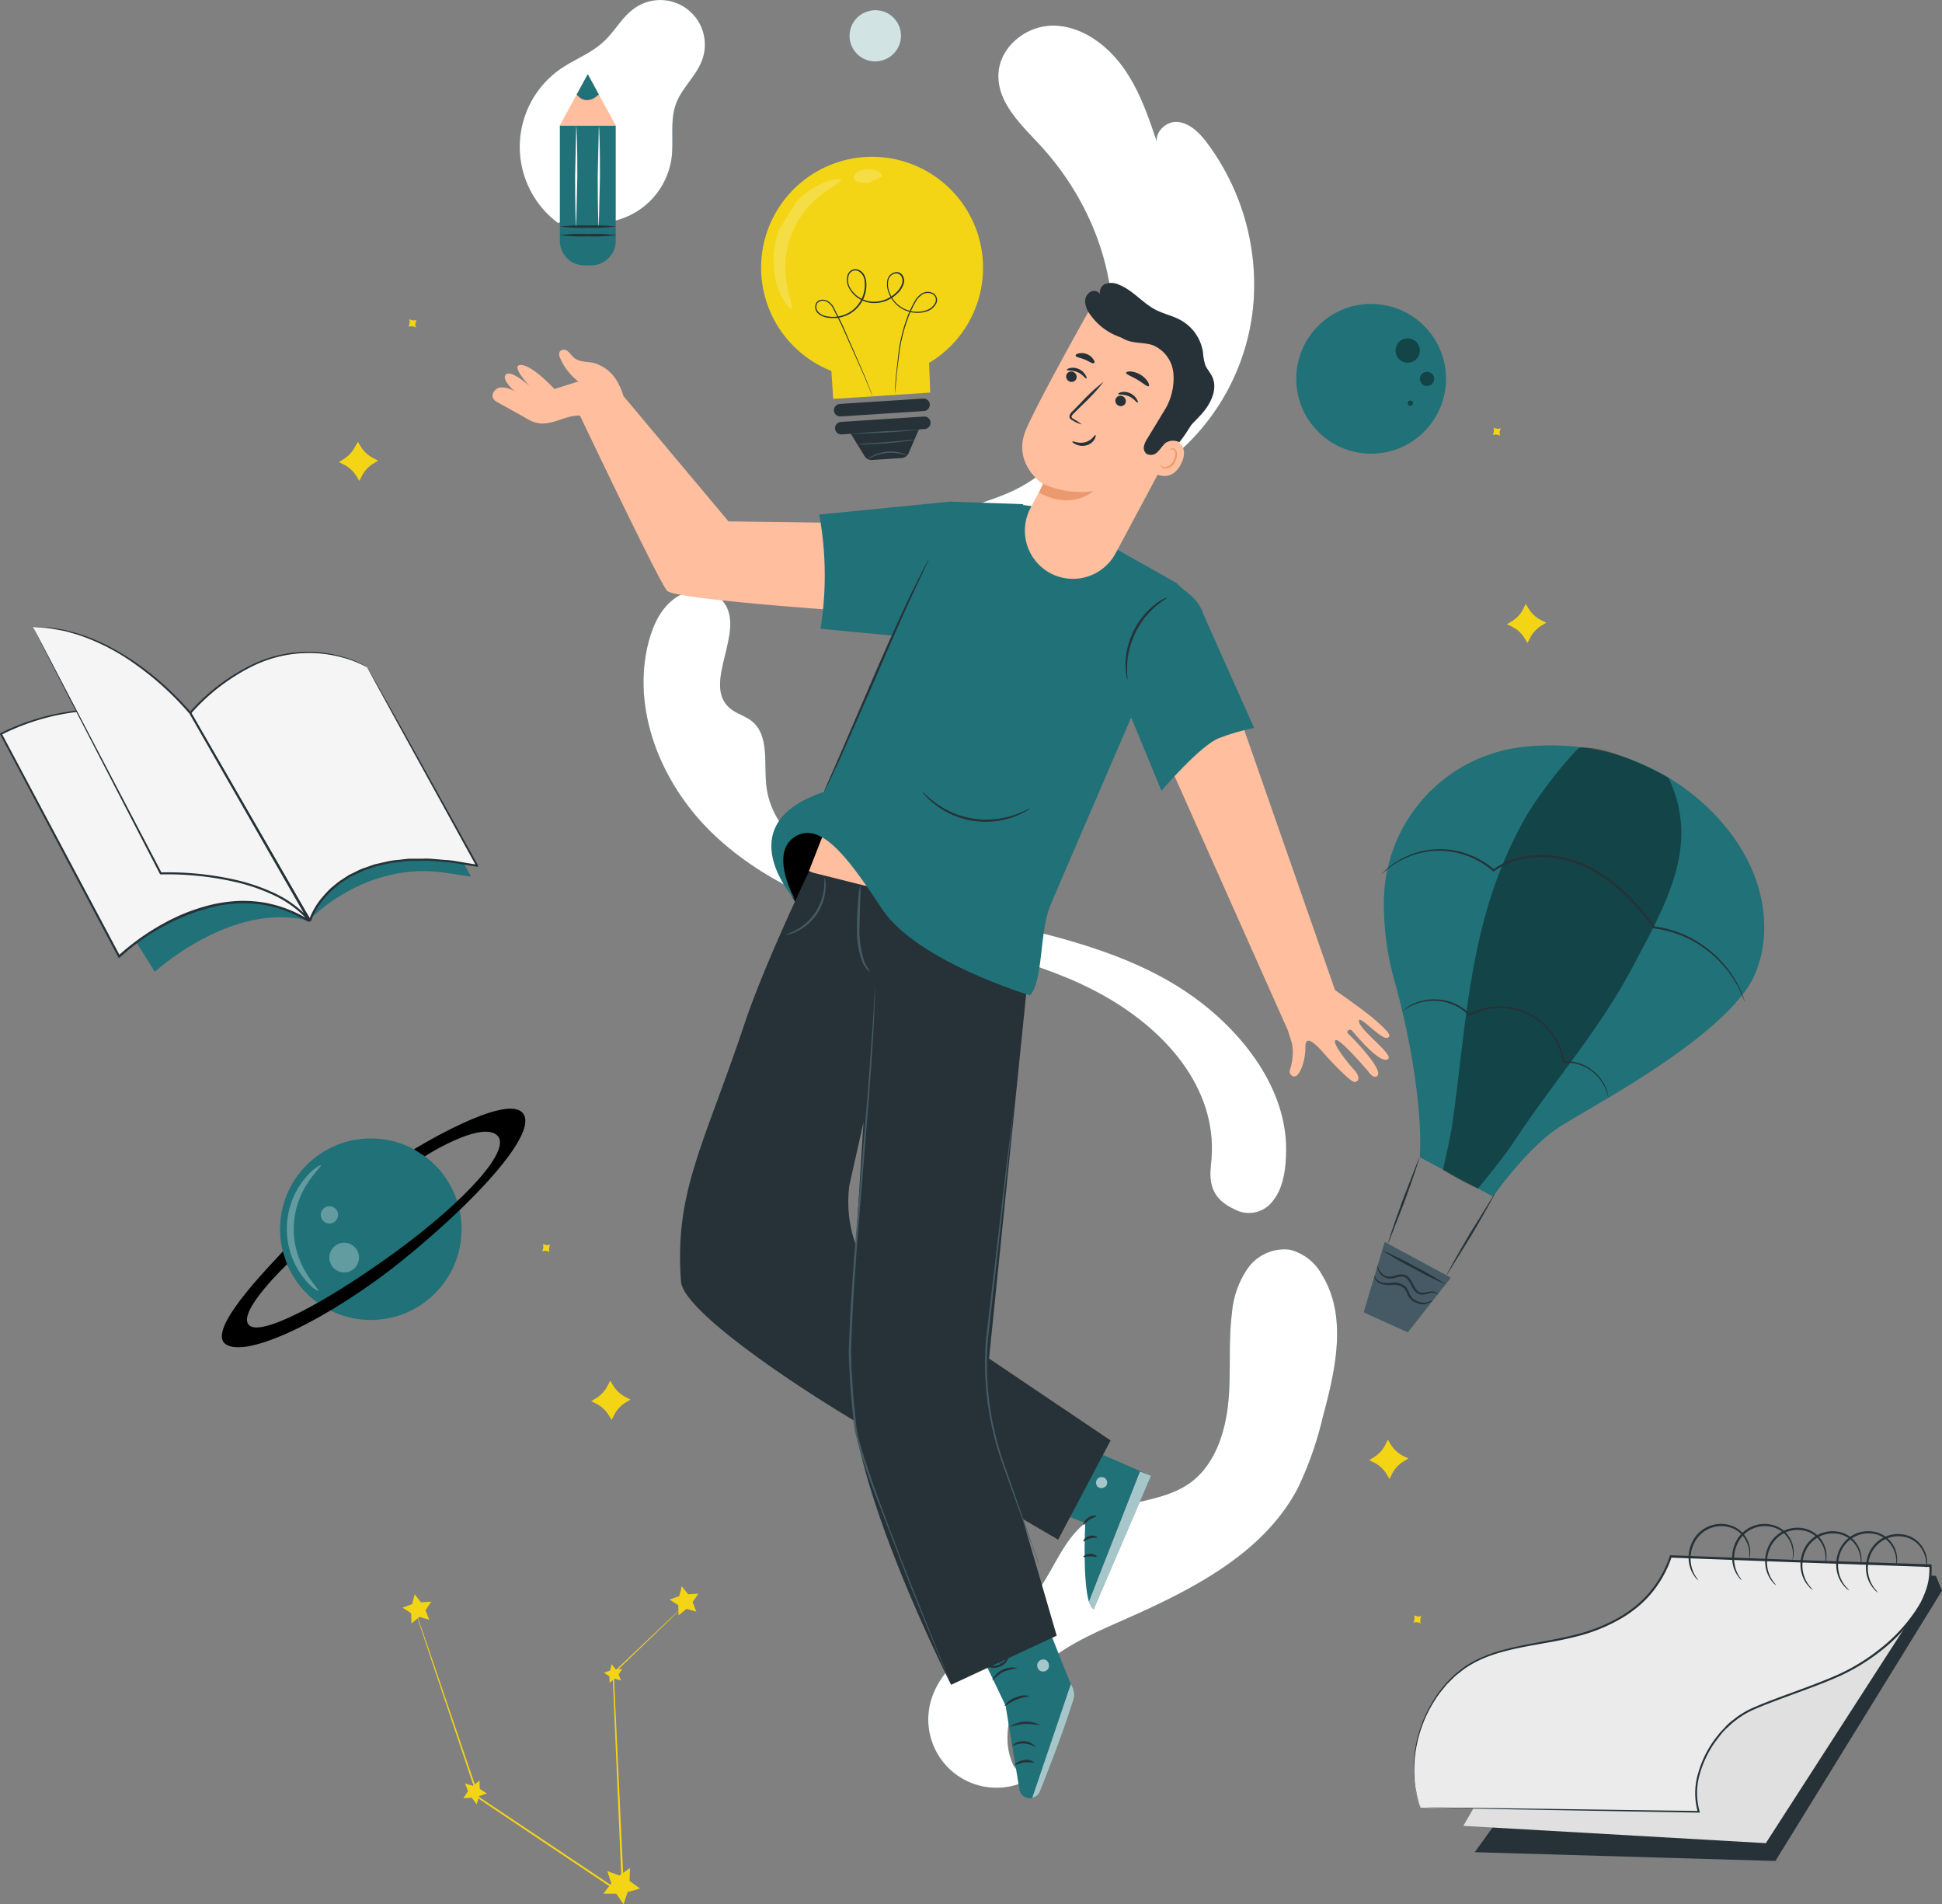 <svg xmlns="http://www.w3.org/2000/svg" xmlns:xlink="http://www.w3.org/1999/xlink" width="283.996" height="278.481" xmlns:v="https://vecta.io/nano"><rect width="100%" height="100%" fill="#808080" stroke="none"/><style><![CDATA[.S{fill:#207178}.T{fill:#263238}.U{fill:#fff}.V{opacity:.8}.W{fill:#ffbe9d}.X{fill:#455a64}.Y{fill:#f5f5f5}]]></style><use xlink:href="#B" class="S"/><use xlink:href="#B" class="U V"/><use xlink:href="#C" class="S"/><use xlink:href="#C" x="0.001" class="U V"/><path d="M126.572 1.775a3.74 3.74 0 0 0 2.552 7.026 3.74 3.74 0 0 0-1.94-7.219" class="S"/><path d="M126.572 1.775a3.74 3.74 0 0 0 2.552 7.026 3.74 3.74 0 0 0-1.94-7.219" class="U V"/><use xlink:href="#D" class="S"/><use xlink:href="#D" y="-0.001" class="U V"/><use xlink:href="#E" class="S"/><use xlink:href="#E" class="U V"/><path d="M81.863 18.348h8.18v16.86a3.6 3.6 0 0 1-3.6 3.6h-.972a3.6 3.6 0 0 1-3.6-3.6v-16.86z" class="S"/><path d="M81.863 18.348l4.087-7.5 4.094 7.5z" class="W"/><path d="M84.332 13.816s1.245 1.87 3.242 0l-1.617-2.969z" class="S"/><path d="M90.156 34.39a25.96 25.96 0 0 1-4.16.166 25.86 25.86 0 0 1-4.153-.166 25.86 25.86 0 0 1 4.153-.166 25.96 25.96 0 0 1 4.16.166zm-.113-1.259a24.9 24.9 0 0 1-4.074.166 24.9 24.9 0 0 1-4.074-.166 26.36 26.36 0 0 1 4.074-.16 26.36 26.36 0 0 1 4.074.16z" class="T"/><path d="M84.265 18.468c.087 0 .166 3.261.166 7.288l-.166 7.322c-.086 0-.166-3.268-.166-7.322l.166-7.288zm3.308 0c.093 0 .166 3.261.166 7.288l-.166 7.322c-.093 0-.166-3.268-.166-7.322l.166-7.288z" fill="#fafafa"/><path d="M245.937 228.848l37.161 1.591.9 2.163-24.363 39.537-43.97-1.285z" class="T"/><path d="M214.001 267.004l44.23 2.529 23.11-35.856-16.228 1.318-41.061 14.457z" fill="#e0e0e0"/><path d="M207.784 264.344l40.6.666c-1.684-5.2 2.29-12.513 7.754-14.976 3.621-1.631 10.43-3.747 13.945-5.551 6.656-3.428 12.713-9.911 12.187-15.482l-16.693-.552-21.3-.825c-1.784 5.285-5.591 8.74-11.382 10.823-5.178 1.864-11.076 1.857-16.134 3.994-8.134 3.408-12.041 14.45-9.012 21.925" fill="#ebebeb"/><g class="T"><path d="M207.784 264.345s-.04-.087-.1-.266l-.28-.779a9.46 9.46 0 0 1-.346-1.331c-.136-.609-.23-1.228-.28-1.85a19.01 19.01 0 0 1 .319-5.165 19.3 19.3 0 0 1 2.609-6.443 15.68 15.68 0 0 1 1.165-1.637l.666-.8.752-.765c.251-.263.523-.505.812-.726l.872-.7a14.94 14.94 0 0 1 2-1.185c2.816-1.418 6.177-2 9.678-2.663 1.757-.319 3.568-.666 5.378-1.151 1.863-.511 3.661-1.235 5.358-2.157a17.69 17.69 0 0 0 2.5-1.637 14.99 14.99 0 0 0 2.216-2.1c1.378-1.594 2.428-3.444 3.088-5.445l.04-.113h.113l17.738.666 19.05.626 1.185.04h.146v.146c.089 1.275-.092 2.554-.532 3.754a14.27 14.27 0 0 1-.745 1.731c-.294.551-.618 1.085-.972 1.6-1.403 2.015-3.099 3.81-5.032 5.325a29.85 29.85 0 0 1-6.077 3.747c-2.143.965-4.313 1.751-6.436 2.536s-4.227 1.531-6.217 2.4a12.42 12.42 0 0 0-2.736 1.664c-.433.306-.792.7-1.185 1.038a7.31 7.31 0 0 0-1.045 1.172 15.08 15.08 0 0 0-2.842 5.325 9.92 9.92 0 0 0-.1 5.684l.06.18h-.186l-29.546-.519-8.194-.166-2.143-.06h2.15l8.194.093 29.54.413-.126.173a10.12 10.12 0 0 1 .087-5.844 15.21 15.21 0 0 1 2.882-5.445c.313-.426.706-.792 1.058-1.191a7.46 7.46 0 0 1 1.211-1.072 12.3 12.3 0 0 1 2.8-1.7c2-.879 4.113-1.631 6.237-2.416s4.287-1.577 6.41-2.536a29.19 29.19 0 0 0 5.99-3.714c1.903-1.492 3.573-3.26 4.955-5.245.348-.498.67-1.013.965-1.544.278-.545.52-1.107.725-1.684.424-1.155.601-2.386.519-3.614l.16.146-1.191-.033-19.043-.666-17.745-.666.153-.107c-.679 2.037-1.751 3.921-3.155 5.545-.679.786-1.438 1.499-2.263 2.13a17.3 17.3 0 0 1-2.543 1.657 24.98 24.98 0 0 1-5.418 2.17c-1.83.5-3.648.832-5.4 1.145-3.5.626-6.849 1.211-9.625 2.6-.679.334-1.331.722-1.95 1.158-.306.213-.579.459-.865.666a6.9 6.9 0 0 0-.805.719l-.772.765c-.24.253-.446.533-.666.792a14.71 14.71 0 0 0-1.165 1.611c-1.253 1.948-2.139 4.109-2.616 6.376-.357 1.683-.481 3.408-.366 5.125.04.62.124 1.236.253 1.844a9.48 9.48 0 0 0 .319 1.331l.253.792c.023.087.057.171.102.25z"/><path d="M255.721 228.283a6.97 6.97 0 0 0 .093-.726c.049-.655-.06-1.313-.319-1.917-.363-.901-1.045-1.635-1.917-2.063-1.08-.504-2.318-.547-3.43-.12s-2.004 1.287-2.47 2.383a4.92 4.92 0 0 0-.393 2.829c.097.647.323 1.267.666 1.824l.419.606c-.206-.142-.382-.323-.519-.533a4.45 4.45 0 0 1-.819-1.857 5 5 0 0 1 .339-3 4.66 4.66 0 0 1 6.31-2.41 4.1 4.1 0 0 1 2 2.25c.249.635.327 1.325.226 2-.027.184-.071.364-.133.539-.013.141-.039.195-.053.195z"/><path d="M262.091 228.282c-.033 0 .053-.26.093-.726a4.18 4.18 0 0 0-.319-1.917c-.366-.901-1.051-1.635-1.924-2.063a4.4 4.4 0 0 0-5.9 2.263 4.91 4.91 0 0 0-.386 2.829 4.74 4.74 0 0 0 .666 1.824l.419.606c-.211-.138-.39-.319-.526-.532a4.54 4.54 0 0 1-.819-1.857 5.06 5.06 0 0 1 .346-3 4.66 4.66 0 0 1 6.3-2.409 4.1 4.1 0 0 1 2 2.25c.247.636.327 1.324.233 2a2.36 2.36 0 0 1-.14.539.47.47 0 0 1-.047.193z"/><path d="M266.91 228.616a6.79 6.79 0 0 0 .053-.732c.011-.658-.135-1.309-.426-1.9a3.94 3.94 0 0 0-2.037-1.944c-1.103-.436-2.336-.412-3.421.067-1.081.496-1.922 1.401-2.336 2.516-.356.906-.437 1.897-.233 2.849a4.77 4.77 0 0 0 .8 1.784l.453.579c-.217-.126-.405-.296-.552-.5a4.5 4.5 0 0 1-.925-1.81 5.05 5.05 0 0 1 .173-3.009 4.66 4.66 0 0 1 6.164-2.762 4.1 4.1 0 0 1 2.123 2.13 3.9 3.9 0 0 1 .346 2c-.014.186-.049.369-.106.546-.008.068-.035.132-.076.186z"/><path d="M272.109 228.906v-.732c-.022-.657-.202-1.298-.526-1.87-.461-.856-1.222-1.51-2.137-1.837-1.127-.381-2.36-.288-3.417.256s-1.849 1.494-2.194 2.633a4.9 4.9 0 0 0-.08 2.855 4.84 4.84 0 0 0 .892 1.744l.479.552c-.223-.117-.42-.278-.579-.473-.468-.501-.816-1.102-1.018-1.757a5.05 5.05 0 0 1 0-3.015 4.71 4.71 0 0 1 2.336-2.835 4.66 4.66 0 0 1 3.674-.246c.97.363 1.768 1.076 2.236 2 .323.615.477 1.306.446 2a2.77 2.77 0 0 1-.073.546c-.006.121-.023.179-.039.179z"/><path d="M277.302 228.788v-.732a4.08 4.08 0 0 0-.579-1.857c-.485-.84-1.262-1.473-2.183-1.777-1.138-.352-2.37-.226-3.413.349s-1.808 1.549-2.118 2.699c-.486 1.585-.133 3.308.939 4.573l.5.532a1.7 1.7 0 0 1-.592-.446c-.479-.491-.843-1.082-1.065-1.731a5.04 5.04 0 0 1-.073-3.015c.331-1.231 1.144-2.277 2.256-2.9a4.66 4.66 0 0 1 3.661-.346 4.14 4.14 0 0 1 2.3 1.944c.341.611.513 1.301.5 2a2.61 2.61 0 0 1-.06.552c-.042.089-.062.155-.073.155z"/><path d="M281.68 229.367v-.732a4.07 4.07 0 0 0-.506-1.877c-.452-.857-1.203-1.518-2.11-1.857-1.122-.396-2.357-.319-3.421.213s-1.867 1.474-2.223 2.609a4.89 4.89 0 0 0 .752 4.606l.479.559c-.222-.118-.417-.281-.572-.479a4.44 4.44 0 0 1-1-1.771c-.293-.986-.277-2.038.047-3.015.377-1.218 1.232-2.232 2.37-2.809a4.66 4.66 0 0 1 3.674-.2 4.08 4.08 0 0 1 2.21 2.037c.317.617.464 1.307.426 2a2.66 2.66 0 0 1-.08.546c-.011.11-.033.177-.046.17z"/></g><path d="M227.854 109.018a36.33 36.33 0 0 0-5.5.253c-11.464 1.475-20.029 11.266-19.968 22.824a40.8 40.8 0 0 0 1.418 10.883c3.2 11.355 4.187 21.359 3.821 26.238l10.716 5.758s4.959-7.129 9.751-10.2 20.74-11.315 27.057-19.735c4.067-5.445 4.852-16.64-4.852-26.4a32.9 32.9 0 0 0-22.443-9.621z" class="S"/><path d="M202.497 181.609l9.678 5.232-6.3 8-6.456-2.929z" class="X"/><path d="M202.969 181.935c-.087-.033.872-2.909 2.143-6.416l2.456-6.3c.086.037-.872 2.9-2.143 6.417l-2.456 6.299zm8.6 4.526c-.08-.047 1.438-2.762 3.381-6.064l3.675-5.917c.084 0-1.438 2.762-3.388 6.064l-3.668 5.917z" class="T"/><path d="M231.052 109.319c-.433 0-5.758 6.257-8.114 10.477-7.927 14.2-8.287 28.009-10.483 44.117-.313 2.3-1.458 7.262-1.438 7.149a42.65 42.65 0 0 0 5.112 2.749s3.721-4.486 5.2-6.743c5.911-9.032 12.334-16.081 17.4-25.619s9.938-17.971 5.252-27.729c-.003-.001-8.137-4.67-12.929-4.401z" opacity=".4"/><path d="M255.146 146.458a1.8 1.8 0 0 1-.14-.306l-.373-.9a16.08 16.08 0 0 0-1.87-3.148c-1.138-1.505-2.527-2.802-4.107-3.834a15.72 15.72 0 0 0-6.743-2.5h-.08l-.04-.053a38.03 38.03 0 0 0-4.32-4.965 21.79 21.79 0 0 0-5.9-4.06 15.17 15.17 0 0 0-6.982-1.331 11.52 11.52 0 0 0-6.1 2.037l-.1.067-.087-.08a11.98 11.98 0 0 0-6.523-2.9 11.76 11.76 0 0 0-5.545.706 12.45 12.45 0 0 0-3.182 1.791l-.745.626a1.68 1.68 0 0 1-.26.213 2.9 2.9 0 0 1 .226-.246c.153-.16.393-.386.719-.666a11.68 11.68 0 0 1 3.182-1.884 11.83 11.83 0 0 1 5.638-.785c2.476.267 4.811 1.287 6.689 2.922h-.186a11.79 11.79 0 0 1 6.263-2.11 15.52 15.52 0 0 1 7.129 1.331c2.213 1.035 4.238 2.432 5.991 4.133 1.594 1.542 3.046 3.224 4.34 5.025l-.1-.06a15.73 15.73 0 0 1 6.842 2.583 16.43 16.43 0 0 1 4.12 3.934c.733.996 1.341 2.078 1.811 3.222.166.393.26.712.333.919a2.58 2.58 0 0 1 .106.313zm-19.928 14.144a6.91 6.91 0 0 0-.925-2.323 6.32 6.32 0 0 0-2.057-2c-1.061-.657-2.306-.951-3.548-.839h-.133v-.133c-.47-2.983-2.353-5.555-5.056-6.903a9.34 9.34 0 0 0-8.556.114l-.1.053-.08-.087a6.79 6.79 0 0 0-3.721-2 7.5 7.5 0 0 0-3.328.107 7.82 7.82 0 0 0-2.662 1.331.84.84 0 0 1 .14-.146l.453-.379c.609-.43 1.284-.757 2-.965a7.52 7.52 0 0 1 3.428-.173 6.95 6.95 0 0 1 3.894 2.057l-.18-.033a9.68 9.68 0 0 1 3.821-1.1 9.81 9.81 0 0 1 4.3.666 9.45 9.45 0 0 1 4.107 3.208 9.57 9.57 0 0 1 1.784 4.28l-.153-.12a5.99 5.99 0 0 1 3.694.925 6.42 6.42 0 0 1 2.077 2.083 5.58 5.58 0 0 1 .706 1.757 4.43 4.43 0 0 1 .073.492.78.78 0 0 1 .022.128zm-24.914 28.761a.96.96 0 0 0-.353-.24 1.75 1.75 0 0 0-1.132.04 3.42 3.42 0 0 1-.859.153 1.33 1.33 0 0 1-.958-.419c-.512-.539-.706-1.331-1.191-1.844a1.12 1.12 0 0 0-.892-.379 5.57 5.57 0 0 0-1.012.206 2.27 2.27 0 0 1-1.012.053c-.722-.179-1.279-.755-1.431-1.484-.045-.148-.045-.305 0-.453.011.148.05.292.113.426a1.95 1.95 0 0 0 .666.925 1.53 1.53 0 0 0 .7.313 2 2 0 0 0 .885-.08c.349-.112.708-.188 1.072-.226.434-.025.856.149 1.145.473.566.666.739 1.4 1.172 1.857.191.213.459.342.745.359.268-.003.534-.041.792-.113.411-.128.854-.099 1.245.08.279.16.319.353.305.353zm1.112-1.571a40.9 40.9 0 0 1-4.719-2.33 43.21 43.21 0 0 1-4.573-2.622 42.66 42.66 0 0 1 4.726 2.33 43.56 43.56 0 0 1 4.566 2.622zm-1.924 2.456l-.366.173-.439.213a1.64 1.64 0 0 1-.666.087 2.77 2.77 0 0 1-1.6-.619 2.19 2.19 0 0 1-.606-.832 3.03 3.03 0 0 0-.473-.872 2.24 2.24 0 0 0-1.751-.506c-.566.066-1.14.012-1.684-.16a1.57 1.57 0 0 1-.852-.779c-.106-.26-.067-.426-.053-.419a2.31 2.31 0 0 0 .173.359 1.52 1.52 0 0 0 .819.619 3.99 3.99 0 0 0 1.584.073 2.49 2.49 0 0 1 2 .586 3.33 3.33 0 0 1 .519.965 2 2 0 0 0 .512.739 2.7 2.7 0 0 0 1.418.612 2 2 0 0 0 1.038-.186c.274-.077.427-.077.427-.053z" class="T"/><use xlink:href="#F" class="S"/><use xlink:href="#F" opacity=".4"/><path d="M188.315 150.632l.552 1.724a5.46 5.46 0 0 1 .18 1.8 8.34 8.34 0 0 1-.379 2.21c-.273.666.366 1.278.905.958s1.331-2.05 1.331-4.273 2.223.439 3.068 1.4 3.6 3.8 4.1 3.774c.732-.04.825-.832-.04-1.771s-3.268-3.927-2.742-4.353 4.759 4.519 4.759 4.519.732 1.2 1.331.739c1.132-.845-3.761-5.764-4.24-6.217-.326-.32.226-.8.566-.439s4.113 5.025 5.272 4.173c.885-.666-3.994-4.08-4.233-5.478s3.435 2.975 4.253 2.323c.313-.246.506-.473-2-2.662-1.2-1.078-5.764-4.273-5.764-4.273l-13.735-39.336-10.61 6.077zm-81.784-74.389L91.182 57.925h0a10.69 10.69 0 0 0-.752-1.83 5.76 5.76 0 0 0-3.621-3.022c-.972-.213-2.09-.106-2.855-.745-.339-.286-.566-.666-.925-.958a.82.82 0 0 0-1.185.06c-.121.3-.096.64.067.919a8.54 8.54 0 0 0 2.662 3.435l-3.494 1.1s-3.242-3.521-4.906-3.514 1.331 3.148 1.331 3.148-2.662-2.463-3.488-1.771 1.291 2.523 1.291 2.523a3.53 3.53 0 0 0-2.163-.606c-.752.126-1.4 1.012-.992 1.657a1.73 1.73 0 0 0 .666.539l4.087 2.276c.654.436 1.402.711 2.183.8 2.077.067 3.654-1.218 5.724-1.165 0 0 11.575 24.368 12.746 25.626s26.624 2.969 26.624 2.969l14.717-12.68z" class="W"/><path d="M152.644 208.985l15.675 6.822-8.386 19.548c-1.824-.912-1.225-12.647-1.225-12.647l-10.224-3.96z" class="S"/><path d="M160.446 216.313a.87.87 0 0 1 1.151-.166.84.84 0 0 1 .166 1.138.91.91 0 0 1-1.211.166c-.336-.322-.357-.853-.047-1.2m7.814-.443l-1.611-.626-7.441 18.976s0 1.038.666 1.2z" opacity=".6" class="U"/><g class="T"><path d="M158.462 222.996c.1.033.346-.426.859-.759s1.012-.419 1.012-.519-.612-.2-1.218.22-.746 1.038-.653 1.058zm-.034 2.41c.087.067.426-.28.972-.433s1.005-.06 1.045-.153-.479-.393-1.151-.193-.952.739-.866.779z"/><path d="M160.386 227.629c.06-.08-.366-.419-.992-.4s-1.025.379-.965.453.459-.08.978-.087.926.14.979.034zm-4.153-5.797c.107 0 .16-.5.433-1.018s.619-.872.559-.958-.579.173-.885.792-.199 1.197-.107 1.184zm-2.118-1.465c.22-.285.362-.622.413-.978a4.56 4.56 0 0 0 .126-1.158 5.08 5.08 0 0 0-.053-.666 1.29 1.29 0 0 0-.111-.389c-.083-.188-.283-.296-.486-.26a.55.55 0 0 0-.4.32 1.45 1.45 0 0 0-.106.393 3.73 3.73 0 0 0 .153 1.857c.22.632.513.938.546.912s-.153-.379-.306-.985a4.42 4.42 0 0 1-.113-1.085 4.38 4.38 0 0 1 .067-.666c.033-.226.107-.406.226-.419s.053 0 .1.067a1.33 1.33 0 0 1 .073.293 5.49 5.49 0 0 1 .073.666 5.69 5.69 0 0 1-.047 1.1 7.59 7.59 0 0 0-.16 1.005z"/><path d="M154.302 220.308a2.1 2.1 0 0 0-.832-.666 3.4 3.4 0 0 0-1.132-.326c-.221-.024-.445-.024-.666 0a.9.9 0 0 0-.765.413c-.07.18-.031.384.1.526a1.52 1.52 0 0 0 .319.253 2.39 2.39 0 0 0 .666.286c.389.096.796.096 1.185 0 .666-.166.959-.512.932-.532-.32.111-.647.205-.978.279-.352.051-.711.023-1.052-.08-.198-.063-.386-.152-.559-.266-.193-.12-.326-.266-.273-.333.116-.135.288-.211.466-.206.221-.022.445-.022.666 0a3.84 3.84 0 0 1 1.058.226c.506.213.832.466.865.426z"/></g><path d="M140.57 235.836l6.483 13.585 2.03 12.261a1.54 1.54 0 0 0 1.877 1.245h0c.486-.112.887-.456 1.072-.919 1.191-2.949 5.525-13.831 4.992-14.8-.612-1.118-5.891-14.783-5.891-14.783z" class="S"/><path d="M150.961 262.893l5.644-16.64.266.579a2.33 2.33 0 0 1 .113 1.6c-.413 1.418-1.631 5.325-4.912 13.525a1.53 1.53 0 0 1-1.112.938zm.839-19.802c-.235.412-.12.935.266 1.211a.9.9 0 0 0 1.211-.253.99.99 0 0 0-.293-1.285c-.451-.219-.994-.039-1.225.406" opacity=".6" class="U"/><g class="T"><path d="M151.4 255.485a3.33 3.33 0 0 0-3.4-.12c.095-.167.233-.305.4-.4.401-.241.864-.359 1.331-.339a2.42 2.42 0 0 1 1.3.426c.289.213.398.406.369.433zm-.12 2.278a11.48 11.48 0 0 0-1.478-.04 12.75 12.75 0 0 0-1.418.426c-.073-.053.459-.666 1.371-.759a1.7 1.7 0 0 1 1.525.373zm.878-5.453a15.01 15.01 0 0 0-2.276-.22 14.15 14.15 0 0 0-2.25.439 4.2 4.2 0 0 1 4.526-.219zm-1.623-4.294c0 .1-.9.12-1.9.533s-1.677.992-1.744.919a3 3 0 0 1 1.624-1.231 2.96 2.96 0 0 1 2.023-.22zm-1.804-4.039a7.66 7.66 0 0 0-2 .506 7.37 7.37 0 0 0-1.611 1.271c-.033 0 .033-.26.273-.579a3.25 3.25 0 0 1 1.2-.992 3.28 3.28 0 0 1 1.511-.346c.4.01.633.11.627.14zm-2.316-.267a1.55 1.55 0 0 1-.253-.513c-.164-.497-.23-1.022-.193-1.544a1.75 1.75 0 0 1 .34-1.072.62.62 0 0 1 .666-.166 1.04 1.04 0 0 1 .5.526c.364.981-.022 2.083-.919 2.622-.888.511-1.996.438-2.809-.186a.87.87 0 0 1-.333-.666c.014-.261.194-.483.446-.552a2.19 2.19 0 0 1 1.118.067 4.3 4.3 0 0 1 1.418.666c.3.206.433.359.419.379-.585-.363-1.222-.633-1.89-.8a1.95 1.95 0 0 0-.978-.033c-.139.035-.239.157-.246.3.024.165.112.314.246.413.715.52 1.667.574 2.436.14a1.89 1.89 0 0 0 .839-2.243.7.7 0 0 0-.333-.379c-.13-.059-.284-.027-.379.08a1.55 1.55 0 0 0-.306.905 5.9 5.9 0 0 0 .211 2.056z"/><path d="M162.416 210.643l-17.778-11.981 5.884-57.768-16.84-9.831-15.4-3.568s-6.43 13.379-9.319 21.965c-6.084 18.218-10.35 24.747-9.372 37.94.306 4.18 15.735 14.643 25.48 20.441.109 1.16.283 2.314.519 3.455 3.328 15.056 13.5 35.078 13.5 35.078l15.442-7.182-4.979-17.073 5.192 3.029zm-38.213-37.274l2.077-9.259-1.125 17.925a18.4 18.4 0 0 1-.952-8.646z"/></g><path d="M139.123 246.372a1.47 1.47 0 0 1-.12-.246l-.326-.726-1.191-2.816-4.26-10.417-5.99-15.6a115.69 115.69 0 0 1-1.524-4.586l-.626-2.429-.12-.626-.073-.632-.14-1.265q-.28-2.556-.446-5.205l-.14-2.662a23.1 23.1 0 0 1 0-2.716c.266-7.255.872-14.138 1.378-20.4l1.391-16.64.8-11.222.16-3.048.047-.8a1 1 0 0 1 0-.266c.007.089.007.177 0 .266v.8c0 .7-.033 1.731-.093 3.055-.113 2.662-.346 6.5-.7 11.235l-1.331 16.64c-.506 6.263-1.085 13.146-1.331 20.381-.053.905 0 1.8 0 2.7s.08 1.777.14 2.662q.16 2.662.433 5.185l.14 1.271.073.626c.033.206.08.406.12.612.133.812.4 1.6.612 2.4.473 1.564.985 3.088 1.5 4.573 2.09 5.917 4.16 11.182 5.891 15.609l4.167 10.45 1.138 2.842.286.739a.95.95 0 0 0 .135.256zm-11.891-104.257a2.73 2.73 0 0 1-.4-.326 4.2 4.2 0 0 1-.752-1.211 12.94 12.94 0 0 1-.759-4.579 38.77 38.77 0 0 1 .22-4.659 10.58 10.58 0 0 1 .266-1.9c.055.638.055 1.279 0 1.917l-.126 4.606a14.89 14.89 0 0 0 .666 4.506c.157.426.369.83.632 1.2a2.55 2.55 0 0 1 .253.446zm-6.643-13.742c.157.522.202 1.071.133 1.611-.18 2.698-1.808 5.087-4.253 6.243-.479.261-1.007.42-1.551.466 0-.053.579-.213 1.444-.666a7.88 7.88 0 0 0 4.127-6.05c.113-.985.04-1.604.1-1.604zm27.627 33.587v.173a2.67 2.67 0 0 1-.04.513q-.08.719-.2 2l-.792 7.242-2.7 23.9a43.51 43.51 0 0 0 .872 13.113c.416 1.874.95 3.719 1.6 5.525l1.664 4.752 2.39 6.889.666 1.877.16.493a.53.53 0 0 1 .04.166.37.37 0 0 0-.073-.16 2.78 2.78 0 0 1-.186-.479 43.52 43.52 0 0 1-.666-1.857l-2.489-6.849-1.7-4.739a44.97 44.97 0 0 1-1.644-5.558c-.98-4.329-1.288-8.783-.912-13.206l2.8-23.9.9-7.235.26-2a2.86 2.86 0 0 1 .073-.506c-.014-.052-.021-.106-.02-.16z" class="X"/><path d="M118.286 127.395l2.729-6.969 6.223 9.279-8.3-2.07" class="W"/><path d="M183.395 106.448l-7.382-16.554c-.885-2.662-2.543-3.075-3.927-4.619l-18.5-10.43c-13.485-5.525-20.827 12.993-20.827 12.993l-12.246 27.955c-14.41 4.772-4.207 15.841-4.207 15.841s-3.92-6.816-.06-9.272c4.034-2.576 8.507 4.207 12.806 10.65 5.079 7.6 21.572 12.54 21.572 12.54 1.93-2.037 1.391-9.152 2.9-12.973.479-1.2 11.9-27.663 11.9-27.663l4.426 10.723s5.671-6.656 8.427-7.708c1.661-.639 3.373-1.135 5.118-1.483z" class="S"/><path d="M150.614 118.216c-.169.154-.357.286-.559.393-.538.312-1.101.577-1.684.792a12.04 12.04 0 0 1-11.688-1.8c-.492-.38-.949-.803-1.365-1.265a2.17 2.17 0 0 1-.413-.539c.047-.047.666.706 1.917 1.617 3.301 2.435 7.586 3.097 11.468 1.771 1.479-.497 2.324-1.022 2.324-.969z" class="T"/><path d="M119.996 91.951h0l11.415 1.078 18.264-19.3-10.743-.373-19.123 1.89c1.006 5.518 1.069 11.166.187 16.705z" class="S"/><path d="M135.818 81.794c-.028.124-.075.243-.14.353l-.459.985-1.691 3.614c-1.418 3.062-3.328 7.322-5.325 12.048l-5.325 12.074-1.691 3.621-.486.972a1.65 1.65 0 0 1-.193.333 2.2 2.2 0 0 1 .133-.359l.426-1 1.6-3.661 5.212-12.114c2.024-4.714 3.994-8.972 5.438-12.014l1.791-3.574.513-.958c.054-.113.12-.221.197-.32zm34.844 5.611c.033.06-.666.426-1.644 1.251a11.86 11.86 0 0 0-1.538 1.591c-.563.714-1.049 1.485-1.451 2.3a13.63 13.63 0 0 0-.905 2.556 11.63 11.63 0 0 0-.293 2.2c-.047 1.265.1 2.05.033 2.057a1.93 1.93 0 0 1-.133-.539 3.94 3.94 0 0 1-.093-.666 6.92 6.92 0 0 1-.047-.879 10.43 10.43 0 0 1 .233-2.263 12.63 12.63 0 0 1 .9-2.662 12.78 12.78 0 0 1 1.511-2.343 10.77 10.77 0 0 1 1.631-1.577 6.24 6.24 0 0 1 .712-.506c.179-.128.368-.241.566-.339.162-.087.337-.148.518-.181z" class="T"/><path d="M173.851 60.894l-10.71 20.022a7.07 7.07 0 0 1-9.112 3.115h0a7.06 7.06 0 0 1-3.328-9.745l1.844-3.474s-4.659-3.015-2.476-8.047c1.944-4.486 9.079-17.159 10.59-19.835l9.026 4.04c2.428 1.266 4.24 3.46 5.025 6.082s.475 5.452-.858 7.843z" class="W"/><path d="M152.542 70.738c2.292 1.076 4.852 1.447 7.355 1.065 0 0-3.155 2.909-7.947.226z" fill="#eb996e"/><g class="T"><path d="M155.986 54.73c-.178.386-.015.844.366 1.032a.75.75 0 0 0 1.025-.313c.178-.386.015-.844-.366-1.032a.75.75 0 0 0-1.025.313z"/><path d="M156.026 54.098c.047.133.765 0 1.538.319s1.158.978 1.285.925.04-.233-.12-.519a2.18 2.18 0 0 0-.978-.859 2.09 2.09 0 0 0-1.278-.14c-.314.075-.476.188-.447.274zm7.155 4.177a.78.78 0 0 0 .366 1.032.75.75 0 0 0 1.025-.32c.173-.385.011-.837-.366-1.025-.177-.098-.386-.12-.579-.061s-.354.194-.446.374z"/><path d="M163.521 57.619c.047.133.765 0 1.538.319s1.158.985 1.285.932.047-.233-.12-.526c-.232-.377-.573-.674-.978-.852-.4-.183-.848-.232-1.278-.14-.314.074-.474.204-.447.267zm-5.345 4.453a5.79 5.79 0 0 0-1.145-.779c-.186-.113-.359-.233-.333-.379a1.3 1.3 0 0 1 .393-.526l1.251-1.238c1.105-1.027 2.126-2.139 3.055-3.328a27.7 27.7 0 0 0-3.328 3.068l-1.231 1.258a1.25 1.25 0 0 0-.446.726c-.002.166.068.324.193.433.096.077.201.141.313.193a5.1 5.1 0 0 0 1.278.572zm2.023 1.544c-.12-.06-.493.772-1.471 1.045s-1.83-.213-1.89-.1.126.246.5.426c.485.227 1.035.274 1.551.133.498-.132.924-.456 1.185-.9.185-.332.185-.577.125-.604zm4.473-9.098c0 .246.792.486 1.644 1s1.478 1.085 1.677.952c.093-.067.053-.319-.146-.666a3.38 3.38 0 0 0-2.536-1.484c-.386-.002-.632.085-.639.198zm-7.368-2.504c.06.24.666.293 1.331.566s1.125.666 1.331.519.093-.28-.073-.546a1.91 1.91 0 0 0-.925-.759 1.95 1.95 0 0 0-1.2-.113c-.331.054-.497.2-.464.333z"/></g><path d="M170.483 63.896c.107 0 3.894.519 2.256 3.894s-4.659 1.032-4.659.932 2.403-4.826 2.403-4.826z" class="W"/><path d="M169.744 67.943a2.29 2.29 0 0 0 .113.166c.113.127.27.205.439.22.589-.059 1.099-.434 1.331-.978a2.18 2.18 0 0 0 .246-.919.76.76 0 0 0-.226-.666c-.123-.103-.303-.103-.426 0-.087.073-.1.146-.12.146s-.047-.093.047-.22c.061-.074.146-.126.24-.146a.5.5 0 0 1 .366.073c.252.193.388.502.359.819a2.23 2.23 0 0 1-.253 1.038 1.7 1.7 0 0 1-1.564 1.045.75.75 0 0 1-.5-.353c-.086-.139-.065-.225-.052-.225z" fill="#eb996e"/><g class="T"><path d="M172.44 64.661a2 2 0 0 0-2 .113c-.439.386-.739.919-1.178 1.331a1.33 1.33 0 0 1-1.611.253 1.15 1.15 0 0 1-.359-1.1 3.18 3.18 0 0 1 .486-1.112l2.742-4.519a8.98 8.98 0 0 0 1.072-5.105c-.185-1.794-1.336-3.344-3-4.04-1.1-.386-2.323-.273-3.448-.592a4.6 4.6 0 0 1-2.955-2.716 8 8 0 0 0-.439-.759c.04-.08.439-.759.832-.892 2.969-1.005 6.982.146 9.438 2.083a10.91 10.91 0 0 1 4.207 8.174c.033 3.128-1.937 6.576-3.767 8.906"/><path d="M172.473 64.295c.939-1.6 2.456-2.749 3.614-4.187s2-3.468 1.132-5.119c-.28-.566-.732-1.038-.965-1.624-.184-.608-.296-1.236-.333-1.87a6.5 6.5 0 0 0-3.222-4.659c-1.185-.666-2.549-.932-3.754-1.564-1.9-1-3.288-2.849-5.325-3.641a2.53 2.53 0 0 0-2.07-.067 1.25 1.25 0 0 0-.513 1.79c-.08-.311-.293-.571-.582-.71s-.626-.142-.918-.009c-.578.315-.91.945-.845 1.6a3.56 3.56 0 0 0 .725 1.757 9.01 9.01 0 0 0 5.125 3.534l4.6-.359 3.767 2.789 2.782 4.44-5.052 6.563z"/></g><path d="M143.725 38.103a16.23 16.23 0 0 0-31.999-2.638 16.23 16.23 0 0 0 9.854 18.779l.266 4.087 14.191-.919-.166-4.346c5.216-3.121 8.248-8.897 7.854-14.963z" fill="#f3d516"/><path d="M130.898 57.678v-.792c0-.513.073-1.278.153-2.256l.413-3.561c.243-1.57.637-3.112 1.178-4.606.318-.869.712-1.709 1.178-2.509a3.02 3.02 0 0 1 1.045-1.065 1.67 1.67 0 0 1 1.538-.047 1.1 1.1 0 0 1 .552.606 1.11 1.11 0 0 1 0 .839 2.33 2.33 0 0 1-1.178 1.158 4.46 4.46 0 0 1-5.8-2.576 3.41 3.41 0 0 1-.22-1.864 1.46 1.46 0 0 1 1.4-1.218c.357.011.683.208.859.519a1.46 1.46 0 0 1 .193.985 3.18 3.18 0 0 1-1.032 1.684 4.82 4.82 0 0 1-3.707 1.331 4.22 4.22 0 0 1-3.281-2.13 2.46 2.46 0 0 1-.233-1.957 1.19 1.19 0 0 1 .661-.755 1.18 1.18 0 0 1 1.003.023 1.65 1.65 0 0 1 .732.666 2.58 2.58 0 0 1 .306.919 4.61 4.61 0 0 1-.126 1.864 4.82 4.82 0 0 1-2.11 2.862 4.91 4.91 0 0 1-3.328.666 2.59 2.59 0 0 1-1.5-.666 1.25 1.25 0 0 1-.193-1.551 1.07 1.07 0 0 1 .706-.406 1.58 1.58 0 0 1 .785.1c.459.224.831.594 1.058 1.052l1.231 2.476 3.328 7.635.825 2.1.206.552a1.6 1.6 0 0 1 .06.193l-.08-.186-.226-.539-.859-2.1-3.388-7.6-1.238-2.463a2.19 2.19 0 0 0-.985-.978 1.12 1.12 0 0 0-1.3.253 1.1 1.1 0 0 0 .186 1.331 2.41 2.41 0 0 0 1.4.619c1.112.165 2.246-.071 3.2-.666a4.66 4.66 0 0 0 2-2.756 4.38 4.38 0 0 0 .12-1.79 1.75 1.75 0 0 0-.925-1.431 1.01 1.01 0 0 0-.845 0 1.03 1.03 0 0 0-.552.666c-.182.604-.102 1.257.22 1.8a4.04 4.04 0 0 0 3.128 2 4.61 4.61 0 0 0 3.548-1.285 3 3 0 0 0 .965-1.558c.047-.297-.012-.601-.166-.859a.85.85 0 0 0-.7-.426 1.18 1.18 0 0 0-.792.313 1.33 1.33 0 0 0-.413.752 3.19 3.19 0 0 0 .206 1.757 4.28 4.28 0 0 0 5.591 2.483c.482-.21.87-.589 1.092-1.065a.96.96 0 0 0-.453-1.231 1.51 1.51 0 0 0-1.391.04 2.89 2.89 0 0 0-.978 1 15.73 15.73 0 0 0-1.171 2.476 24.33 24.33 0 0 0-1.2 4.566l-.453 3.554-.186 2.256c0 .246-.04.446-.047.586.001.07-.003.14-.01.21zm4.215 2.43l-12.181.792c-.506.03-.943-.353-.978-.859h0a.92.92 0 0 1 .859-.972L135 58.284a.91.91 0 0 1 .972.852h0a.92.92 0 0 1-.859.972zm.052.799l-12.187.792c-.328.019-.62.212-.766.506s-.123.644.06.916.498.426.826.402l1.331-.087 2 3.268a1.19 1.19 0 0 0 1.085.559l4.353-.28a1.2 1.2 0 0 0 1.005-.706l1.5-3.481.912-.06a.92.92 0 0 0 .796-.971.92.92 0 0 0-.916-.859z" class="T"/><path d="M116.461 29.503a11.8 11.8 0 0 1 3.108-2.363c.759-.415 1.576-.716 2.423-.892.612-.1.965-.067 1.005.06.087.293-1.112.805-2.662 2a13.35 13.35 0 0 0-5.225 13.472c.353 1.964.892 3.148.666 3.328-.12.073-.4-.14-.779-.626a8.42 8.42 0 0 1-1.211-2.31c-.431-1.233-.656-2.528-.666-3.834a12.64 12.64 0 0 1 .832-4.759m13-6.819c-1.025.053-1.95-.166-2.09-.706-.06-.266.113-.566.466-.812a3.29 3.29 0 0 1 3.062-.186c.386.206.586.486.559.759" opacity=".2" class="U"/><path d="M132.643 66.576a7.1 7.1 0 0 1-.859-.206 7.1 7.1 0 0 0-2.083-.126 7.19 7.19 0 0 0-2 .513l-.8.359a2.47 2.47 0 0 1 .739-.486 5.99 5.99 0 0 1 2.063-.579c.718-.069 1.442-.006 2.137.186.285.067.557.181.803.339zm1.759-3.739c0 .053-2.2.24-4.919.419l-4.926.213c-.007-.06 2.2-.24 4.912-.413l4.933-.219zm-.668 1.498a7.32 7.32 0 0 1-1.191.193l-2.9.3-2.909.16a6.68 6.68 0 0 1-1.2 0 6.71 6.71 0 0 1 1.2-.133l2.9-.22 2.9-.24a7.1 7.1 0 0 1 1.2-.06z" class="X"/><g class="S"><path d="M19.98 137.865l2.662 4.24s11.315-10.39 22.491-7.455c-.02-.013-10.084-8.546-25.153 3.215z"/><path d="M45.113 134.638s8.287-9 20.441-6.949l3.328.5-1.052-1.91s-21.159-7.243-22.717 8.359z"/></g><path d="M27.621 104.292s-16.6-2.855-27.476 3.035l17.306 32.535s14.151-13.638 27.689-5.238z" class="Y"/><path d="M27.618 104.292a1.15 1.15 0 0 1 .093.133l.246.413.958 1.617 3.594 6.164 12.726 21.965c.034.057.025.13-.022.178s-.12.056-.178.022c-1.951-1.207-4.112-2.036-6.37-2.443a19.97 19.97 0 0 0-3.588-.253 22.55 22.55 0 0 0-3.674.466 31.55 31.55 0 0 0-13.725 7.322l-.146.133a.16.16 0 0 1-.233 0v-.033L.018 107.394c-.019-.03-.024-.067-.014-.102s.034-.063.067-.078h0c3.469-1.731 7.212-2.845 11.062-3.295a56.27 56.27 0 0 1 8.859-.386c2.449.087 4.36.28 5.651.439.666.08 1.145.153 1.478.213l.379.067h-.007l-.379-.047-1.478-.173a72.48 72.48 0 0 0-5.651-.359 56.52 56.52 0 0 0-8.819.446 33.4 33.4 0 0 0-10.963 3.328l.053-.18 17.306 32.535-.26-.047.146-.133c2.018-1.803 4.238-3.367 6.616-4.659a27.62 27.62 0 0 1 7.268-2.756 21.78 21.78 0 0 1 3.734-.466c1.221-.028 2.443.059 3.648.26 2.294.423 4.488 1.271 6.47 2.5l-.206.2-12.584-21.97-3.541-6.217-.925-1.651-.233-.433c-.028-.045-.052-.092-.073-.14z" class="T"/><path d="M53.713 97.617s-12.553-7.987-25.879 6.656l17.492 30.345s3.568-12.314 24.454-8.034z" class="Y"/><path d="M53.713 97.616c.034.038.064.08.087.126l.226.393.885 1.544 3.328 5.884 11.668 20.987c.033.046.032.109-.004.154s-.097.061-.149.039h0l-3.108-.513a14.24 14.24 0 0 0-1.6-.18l-1.637-.133a13.98 13.98 0 0 0-1.671-.04l-1.684.007c-.572 0-1.138.113-1.711.166-.578.048-1.151.134-1.717.26l-1.711.386-1.684.592-1.624.752a5.08 5.08 0 0 0-.785.446l-.765.493c-.506.339-.958.752-1.431 1.132-.446.418-.866.862-1.258 1.331-.808.947-1.44 2.031-1.868 3.2h0c-.015.042-.046.075-.086.094s-.086.021-.127.006a.16.16 0 0 1-.087-.073l-.706-1.218-16.767-29.134c-.033-.051-.033-.115 0-.166 2.642-2.991 5.865-5.414 9.472-7.122 2.799-1.278 5.867-1.853 8.939-1.677 1.962.117 3.893.549 5.718 1.278.478.196.946.419 1.4.666l.346.2.106.08-.12-.06-.353-.18c-.313-.153-.779-.379-1.4-.619-4.718-1.796-9.961-1.606-14.537.526a29.34 29.34 0 0 0-9.358 7.1v-.16l16.807 29.154.732 1.2-.306.04c.44-1.214 1.092-2.341 1.924-3.328a18.06 18.06 0 0 1 1.291-1.378c.493-.393.952-.819 1.471-1.158l.779-.506c.255-.174.524-.326.805-.453.559-.26 1.085-.572 1.657-.772l1.711-.592 1.744-.393a11.98 11.98 0 0 1 1.744-.26c.579-.053 1.151-.16 1.724-.166h1.711c.562-.027 1.124-.013 1.684.04l1.651.14c.542.026 1.082.086 1.617.18l3.128.526-.153.213-11.568-21.007-3.242-5.931-.852-1.571c-.087-.173-.16-.306-.213-.406a1.09 1.09 0 0 1-.073-.139z" class="T"/><path d="M4.804 91.686l18.724 36.043s15.209-.666 21.652 6.749l-17.346-30.185s-10.17-12.607-23.03-12.607z" class="Y"/><path d="M4.808 91.686h.479l1.438.06h.506l.552.093 1.251.206c.485.08.963.196 1.431.346.541.13 1.075.288 1.6.473 4.473 1.491 10.477 5.1 15.868 11.315h0l17.375 30.166c.045.079.019.18-.06.226a.16.16 0 0 1-.2 0h0l-.732-.732c-1.392-1.336-3.016-2.408-4.792-3.162a27.29 27.29 0 0 0-5.358-1.757 44.73 44.73 0 0 0-10.65-1.052h0a.16.16 0 0 1-.14-.08L9.951 101.756l-3.814-7.435-1.005-2-.253-.5-.08-.166a.94.94 0 0 1 .1.18l.28.513 1.052 2 3.9 7.468 13.512 25.839-.14-.08a44.72 44.72 0 0 1 10.723 1.038 28.01 28.01 0 0 1 5.418 1.771c1.811.773 3.467 1.869 4.886 3.235l.759.745-.273.193-17.306-30.192h0c-2.406-2.809-5.16-5.3-8.194-7.415a31.57 31.57 0 0 0-7.508-3.914 16.45 16.45 0 0 0-1.6-.486c-.463-.155-.937-.275-1.418-.359l-1.245-.226-.539-.1-.493-.04z" class="T"/><g fill="#f3d516"><path d="M89.246 201.91l.4.666a4.6 4.6 0 0 0 1.89 1.744l.666.346-.666.4a4.66 4.66 0 0 0-1.744 1.89l-.346.7-.4-.666a4.6 4.6 0 0 0-1.89-1.744l-.7-.346.666-.4c.751-.449 1.357-1.105 1.744-1.89zM52.344 64.615l.4.666a4.58 4.58 0 0 0 1.89 1.737l.666.346-.666.406a4.52 4.52 0 0 0-1.744 1.89l-.346.666-.4-.666a4.57 4.57 0 0 0-1.9-1.744l-.7-.346.666-.4a4.66 4.66 0 0 0 1.744-1.9zm170.782 23.689l.4.666a4.57 4.57 0 0 0 1.9 1.744l.7.346-.666.4c-.748.455-1.351 1.114-1.737 1.9l-.346.666-.406-.666a4.54 4.54 0 0 0-1.89-1.737l-.706-.333.666-.406a4.52 4.52 0 0 0 1.744-1.89zM202.958 210.53l.4.666c.455.748 1.114 1.351 1.9 1.737l.7.346-.666.406a4.6 4.6 0 0 0-1.744 1.89l-.339.7-.406-.666c-.449-.751-1.105-1.357-1.89-1.744l-.7-.346.666-.4a4.57 4.57 0 0 0 1.744-1.9zm3.841 25.685l.193.08a1.24 1.24 0 0 0 .666.067l.206-.04-.08.193a1.24 1.24 0 0 0-.067.666l.04.206-.193-.08a1.25 1.25 0 0 0-.666-.067l-.206.04.08-.193a1.24 1.24 0 0 0 .067-.666zm11.614-173.677l.186.08a1.26 1.26 0 0 0 .666.067l.2-.04-.073.193c-.086.211-.109.442-.067.666l.04.206-.193-.08a1.26 1.26 0 0 0-.666-.067l-.2.04.073-.193c.086-.211.109-.442.067-.666zM59.845 46.69l.193.073c.211.086.442.109.666.067h.206l-.08.186a1.26 1.26 0 0 0-.067.666l.04.2-.193-.073c-.211-.086-.442-.109-.666-.067h-.206l.08-.186a1.26 1.26 0 0 0 .067-.666zm19.549 135.225l.193.073a1.13 1.13 0 0 0 .666.067l.206-.033-.08.193a1.24 1.24 0 0 0-.067.666l.04.2-.193-.073c-.211-.086-.442-.109-.666-.067l-.206.04.08-.193a1.26 1.26 0 0 0 .067-.666zm21.24 52.27l-.186.193-.552.552-2.15 2.123-7.987 7.7v-.08l1.511 32.315v.28l-.24-.153-2.882-1.93-18.264-12.227h-.04v-.04l-6.656-19.855-1.864-5.631-.479-1.5q-.08-.24-.12-.379a.3.3 0 0 0-.033-.133l.053.12.14.379.519 1.484 1.93 5.611 6.749 19.815-.053-.067 18.284 12.207 2.877 1.926-.226.126-1.384-32.329v-.047h.033l8.041-7.628 2.19-2.057.572-.526a1.18 1.18 0 0 1 .217-.249z"/><path d="M92.127 273.163l-.06 1.884 1.524 1.118-1.81.526-.592 1.791-1.065-1.558-1.884-.011 1.158-1.491-.579-1.8 1.777.639zm-22.005-12.786l.04 1.218 1.025.666-1.152.406-.313 1.185-.745-.965-1.218.067.686-1.012-.439-1.138 1.171.346zm-9.478-27.243l.919 1.185 1.5-.093-.839 1.245.546 1.391-1.438-.413-1.158.952-.053-1.5-1.258-.805 1.4-.513zm39.064-1.178l.925 1.178 1.491-.086-.839 1.238.546 1.4-1.438-.419-1.158.952-.047-1.5-1.265-.805 1.411-.513zm-10.25 11.408l.586.759.952-.06-.532.792.346.892-.919-.266-.739.606-.033-.952-.805-.519.9-.326z"/></g><circle cx="54.227" cy="179.751" r="13.272" class="S"/><path d="M52.504 183.892a2.17 2.17 0 1 1-2.163-2.163 2.17 2.17 0 0 1 2.163 2.163zm-3.063-6.244c.003.512-.304.976-.776 1.174s-1.018.092-1.381-.27-.473-.906-.277-1.379.657-.783 1.169-.783c.696 0 1.261.562 1.265 1.258z" opacity=".3" class="U"/><use xlink:href="#G" class="S"/><use xlink:href="#G" opacity=".3"/><path d="M46.914 170.4c.106.126-.792.892-1.81 2.423-2.761 4.02-2.866 9.298-.266 13.425.958 1.577 1.824 2.376 1.711 2.5s-1.132-.519-2.316-2.09c-3.155-4.265-3.037-10.122.286-14.257 1.241-1.522 2.333-2.094 2.395-2.001z" opacity=".3" class="U"/><circle cx="10.949" cy="10.949" r="10.949" transform="matrix(.721 -.693 .693 .721 185.031 55.088)" class="S"/><path d="M204.083 51.215c.022-.847.639-1.56 1.474-1.704s1.655.321 1.96 1.111.01 1.686-.705 2.14a1.78 1.78 0 0 1-2.237-.272c-.327-.343-.504-.802-.492-1.275zm3.567 4.168a1.04 1.04 0 1 1 .288.744c-.191-.2-.294-.468-.288-.744zm-1.394 3.194a.37.37 0 0 1 .268.114c.07.073.108.171.105.272-.008.212-.181.379-.393.379-.211-.007-.377-.182-.373-.393a.38.38 0 0 1 .393-.373z" opacity=".4"/><defs ><path id="B" d="M177.058 170.553c1.424-10.723-6.117-19.576-15.542-24.894s-20.361-7.115-30.771-10.057c-9.818-2.789-19.582-6.862-26.851-14.024s-11.635-17.925-9.026-27.789c.666-2.476 1.83-4.965 3.96-6.4s5.371-1.391 6.962.619c3.381 4.287-3.208 11.981.919 15.535.945.825 2.25 1.125 3.228 1.9 2.6 2.083 1.764 6.124 2.13 9.438.726 6.556 6.876 11.109 12.913 13.765 8.087 3.554 16.847 5.225 25.42 7.322s17.233 4.766 24.375 9.984 13.352 13.312 13.312 22.158c0 2.469-.326 5.5-1.877 7.422-1.303 1.848-3.799 2.399-5.758 1.271-2.236-1.052-3.794-2.662-3.381-6.243"/><path id="C" d="M131.464 85.295c-.339-3.994 2.622-7.435 5.99-9.285s7.229-2.609 10.7-4.253c8.62-4.087 14.1-13.7 14.5-23.563s-3.874-19.722-10.557-26.964c-2.722-2.942-6.064-6.03-6.1-10.044-.04-4.193 3.994-7.495 8.08-7.442s7.8 2.776 10.23 6.19 3.767 7.468 5.079 11.462c-.932-1.677.978-3.747 2.829-3.568s3.328 1.717 4.44 3.248a34.68 34.68 0 0 1 6.656 23.2 32.68 32.68 0 0 1-10.317 21.26c-6.57 5.99-15.256 8.793-23.682 11.455l-17.579 5.545"/><path id="D" d="M148.25 258.247c-2.157-4.466-.273-10.037 3.162-13.618s8.12-5.624 12.647-7.621c10.024-4.42 20.634-9.678 25.726-19.369a50.51 50.51 0 0 0 3.661-10.43c1.87-6.9 3.628-14.73-.133-20.807-.987-1.836-2.707-3.166-4.732-3.661a6.57 6.57 0 0 0-6.1 2.716c-1.333 1.94-2.134 4.196-2.323 6.543-.559 4.413-.093 8.906-.559 13.312s-2.07 9.112-5.691 11.628c-4.44 3.1-10.77 2.4-15.076 5.671-3.481 2.662-4.806 7.215-7.521 10.65-2.29 2.869-5.491 4.826-8.42 7.036s-5.764 4.9-6.763 8.433c-1.069 3.772.169 7.821 3.165 10.35s7.195 3.071 10.735 1.385"/><path id="E" d="M81.61 32.619a13.88 13.88 0 0 1 .4-22.571c2.05-1.4 4.473-2.27 6.3-3.994 1.617-1.5 2.662-3.588 4.48-4.852 2.328-1.647 5.455-1.591 7.722.138s3.149 4.73 2.178 7.41c-.832 2.336-2.929 4.047-3.807 6.363-.945 2.5-.333 5.325-.666 7.947-.441 3.308-2.363 6.236-5.224 7.956s-6.348 2.045-9.476.883"/><path id="F" d="M116.416 132.087l16.74-2.483-7.983-11.315-4.287.253a7.65 7.65 0 0 0-6.583 4.606h0c-.608 1.413-.777 2.976-.486 4.486z"/><path id="G" d="M41.348 182.98c.06.233-11.362 11.189-8.413 13.525s15.309-3.654 25.886-12.181 20.2-18.883 17.559-21.626-15.835 5.371-15.835 5.371l1.577 1.012s7.987-5.119 10.5-3.135-4.659 9.745-14.823 17.159-19.966 12.608-21.476 10.578 5.658-8.8 5.658-8.8z"/></defs></svg>